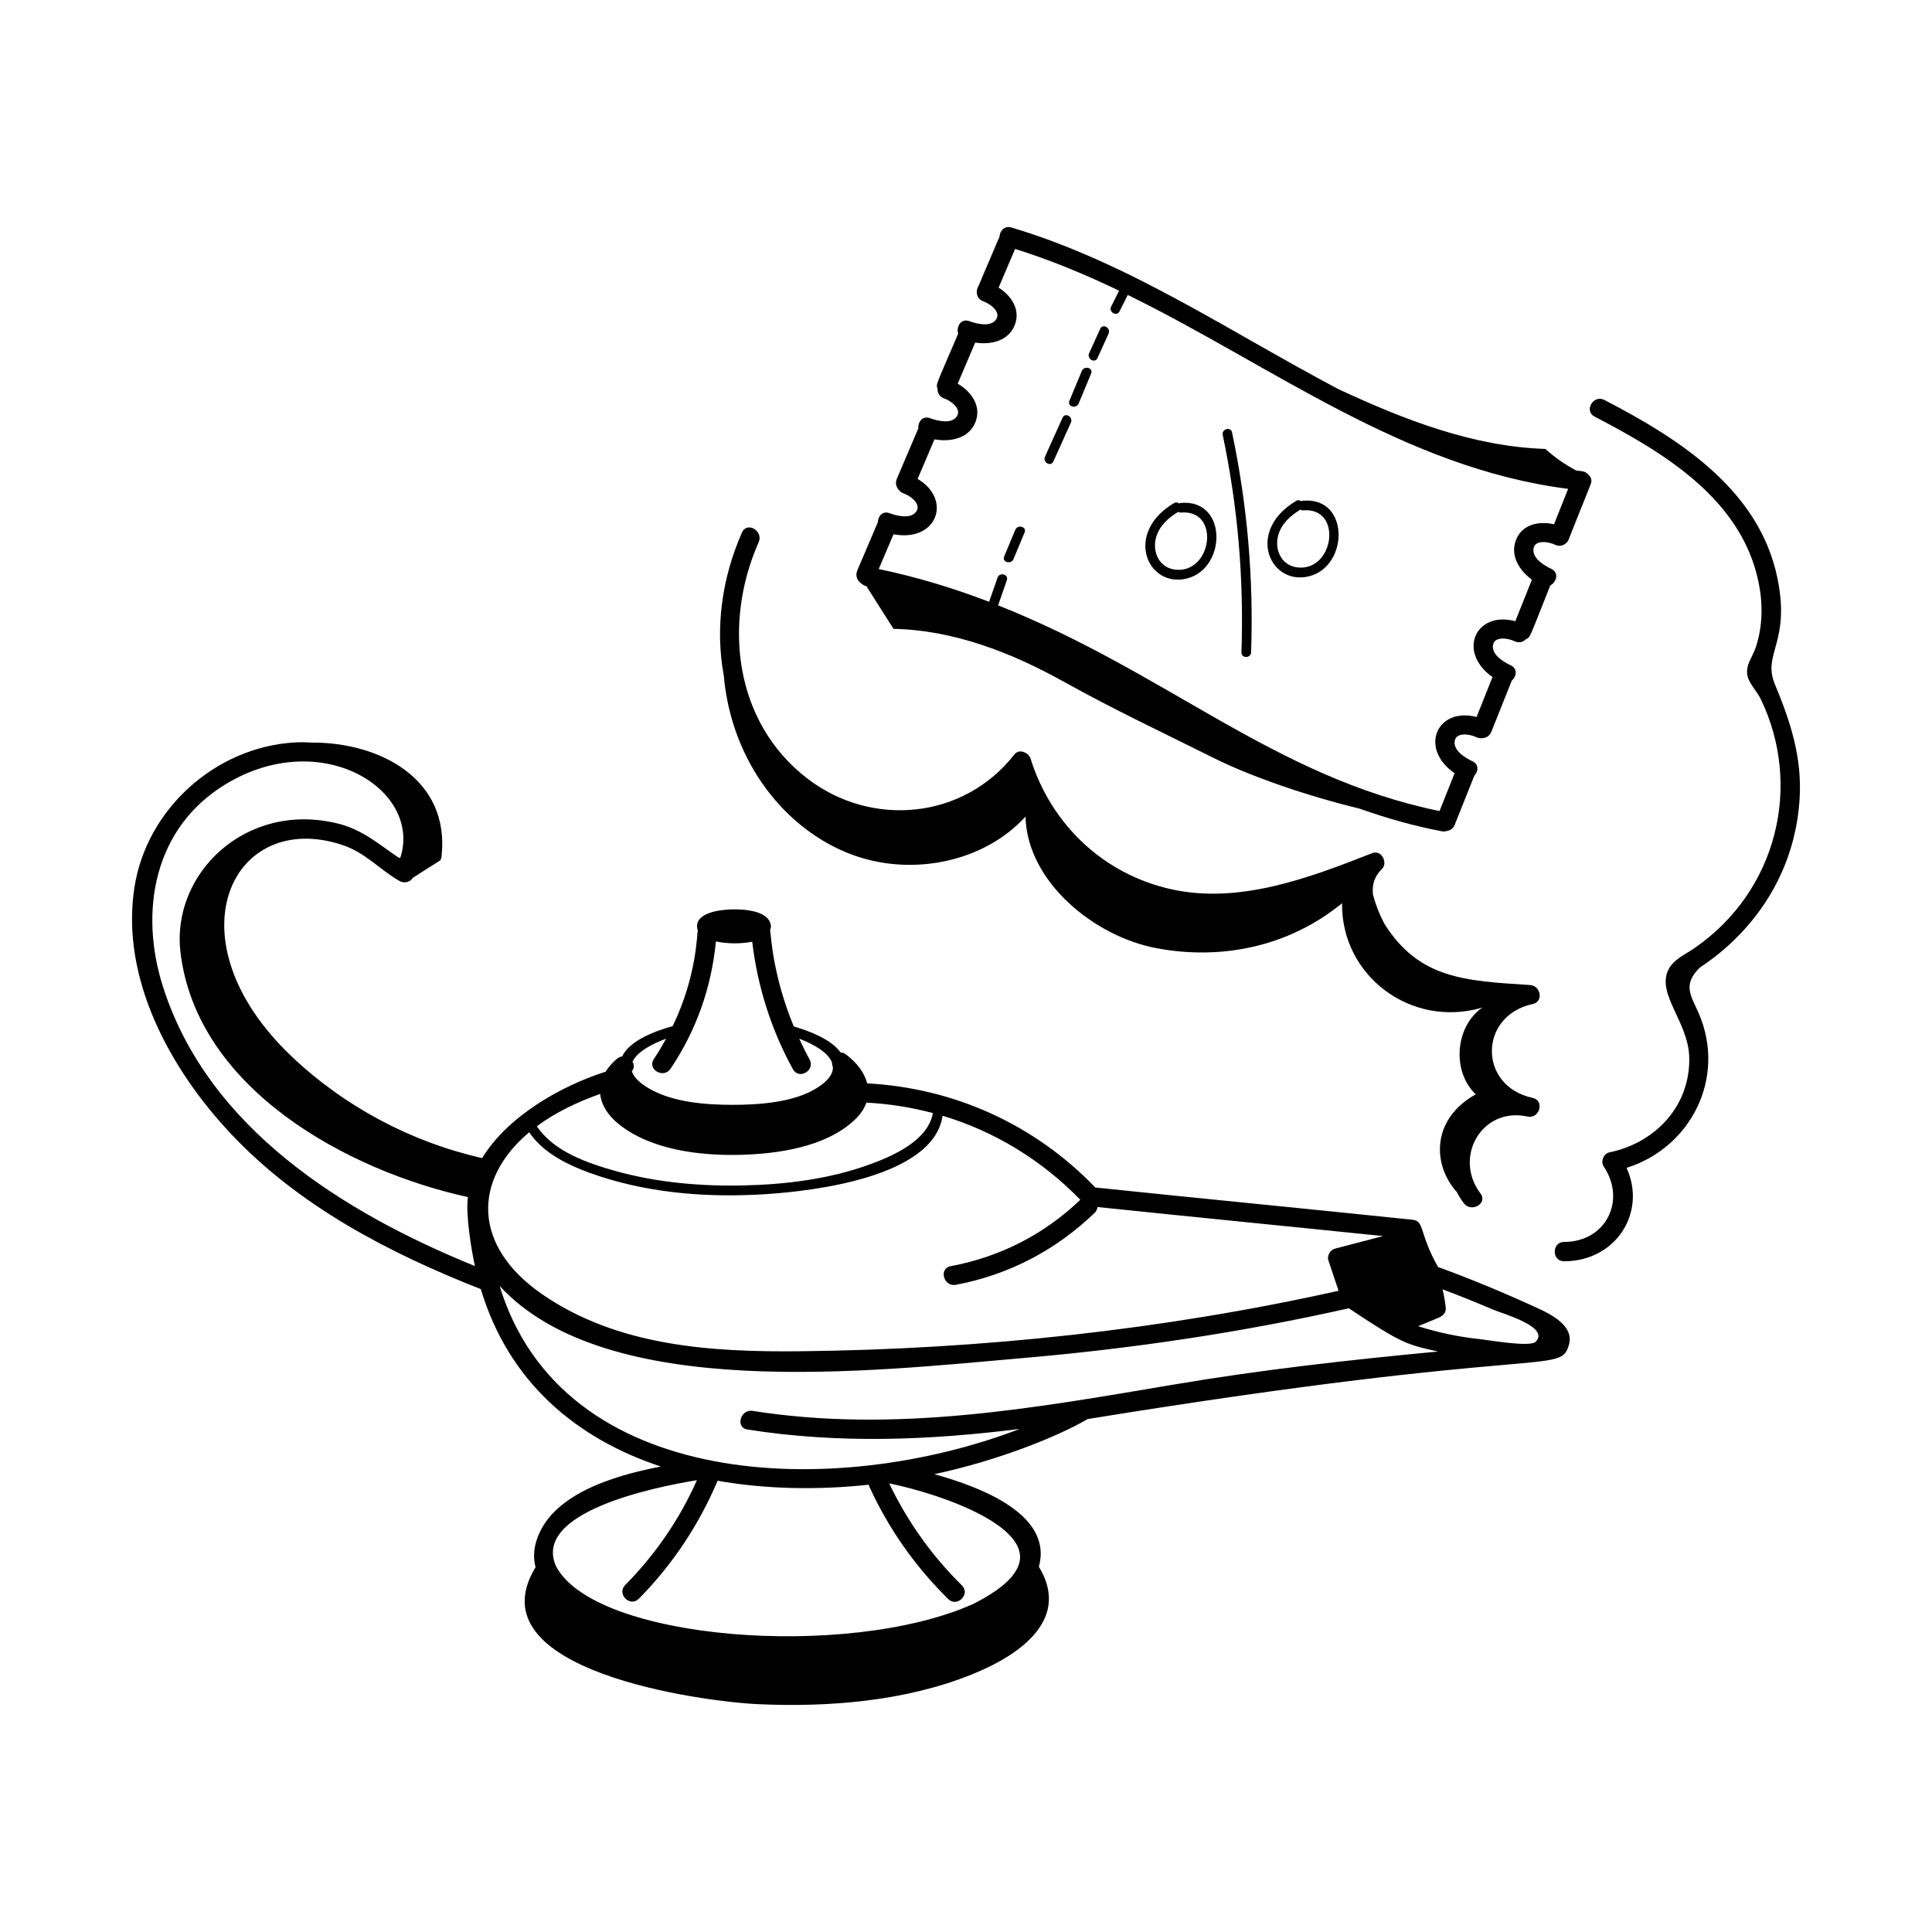 <svg id="Layer_1" enable-background="new 0 0 300 300" height="512" viewBox="0 0 300 300" width="512" xmlns="http://www.w3.org/2000/svg"><g id="Gift_Voucher"><g><path d="m161.317 243.294c2.164-7.863-8.316-12.2-16.236-14.383 9.947-2.13 19.196-5.865 23.821-8.563 71.711-11.628 73.379-6.727 74.736-11.594.795-2.852-2.781-4.663-4.808-5.592-5.086-2.332-10.274-4.512-15.535-6.423-0-.001-.001-.002-.001-.003-2.962-5.256-2.078-7.136-3.94-7.331-16.42-1.715-32.854-3.296-49.273-5.011-9.391-9.769-21.89-15.446-35.427-16.169-.418-1.659-1.604-3.231-3.311-4.507-.278-.208-.553-.29-.811-.286-1.457-2.048-4.845-3.336-7.272-4.042-3.292-7.943-3.526-14.108-3.68-14.955.062-.155.174-.454.115-.794-.41-2.304-4.328-2.474-6.056-2.429-1.521.04-5.406.371-5.406 2.628 0 .226.047.428.12.617-.148.625-.154 7.148-3.9 14.88-2.743.764-6.69 2.232-7.852 4.711-.272.035-.546.145-.8.36-.759.644-1.342 1.325-1.771 2.025-.054.012-.105.017-.161.035-6.792 2.198-15.041 6.853-19.002 13.36-11.017-2.487-21.342-7.981-29.543-15.749-19.193-18.181-9.368-38.515 7.77-32.895 3.678 1.206 5.744 3.785 8.968 5.633.654.375 1.644.198 2.025-.498 1.369-.863 2.719-1.753 4.096-2.603.23-.142.327-.347.342-.557.007-.032.025-.056.029-.091 1.407-12.212-9.75-17.865-20.305-17.761-.857-.058-1.712-.068-2.558-.017-12.28.753-22.941 10.367-24.818 22.509-2.184 14.125 5.554 28.216 14.933 38.202 10.63 11.318 24.572 18.548 38.856 24.176 4.353 14.503 14.903 23.232 27.954 27.548-7.767 1.485-17.134 4.462-19.324 11.542-.458 1.479-.459 2.838-.129 4.085-9.832 16.104 25.969 20.883 34.517 21.269 11.058.5 22.928-.452 33.284-4.639 8.319-3.363 15.078-8.982 10.353-16.69zm77.139-34.941c-.872.877-7.395-.282-8.641-.412-3.302-.341-6.473-1.019-9.608-2.006 1.062-.442 2.125-.885 3.189-1.322.579-.237 1.157-.743 1.101-1.446-.079-1.003-.272-1.985-.495-2.962 2.635.993 5.247 2.038 7.837 3.151 1.417.609 8.911 2.677 6.616 4.996zm-142.39-33.81c4.974 4.008 12.534 4.915 18.688 4.783 5.896-.126 13.456-1.171 17.953-5.428.912-.863 1.505-1.768 1.827-2.683 3.534.181 6.983.736 10.319 1.622-.73 4.301-6.299 6.714-9.933 8.023-6.177 2.226-12.857 3.061-19.391 3.212-6.648.154-13.435-.428-19.857-2.213-4.284-1.19-9.719-3.027-12.303-6.98 2.956-2.196 6.408-3.806 9.824-5.016.17 1.658 1.142 3.284 2.873 4.68zm7.375-13.264c-.592 1.072-1.218 2.131-1.915 3.166-1.081 1.605 1.517 3.109 2.591 1.514 4.03-5.987 6.355-12.641 7.05-19.772 1.735.372 3.969.395 5.634.038.839 6.987 2.923 13.597 6.322 19.804.927 1.694 3.519.182 2.59-1.514-.583-1.063-1.11-2.143-1.612-3.229 2.256.861 4.511 2.153 5.093 3.708-.007.238.041.479.145.705.03.999-.66 2.086-2.462 3.227-3.604 2.278-9.052 2.633-13.127 2.633-4.205 0-9.429-.392-13.127-2.633-1.494-.905-2.263-1.773-2.512-2.587.403-.474.375-1.027.106-1.475.675-1.512 2.99-2.754 5.225-3.583zm-21.263 14.536c2.425 3.644 7.045 5.566 11.05 6.873 8.23 2.685 17.261 3.305 25.854 2.728 6.865-.461 25.867-2.529 27.284-12.163 8.061 2.418 15.372 6.871 21.385 13.048-5.649 5.411-12.447 8.866-20.133 10.312-1.895.357-1.092 3.249.798 2.893 8.215-1.546 15.54-5.374 21.554-11.171.292-.281.423-.597.445-.908 14.779 1.542 29.569 2.987 44.35 4.511-2.48.647-4.96 1.294-7.44 1.941-.753.197-1.303 1.083-1.048 1.845.525 1.569 1.051 3.139 1.577 4.708-27.313 6.086-55.571 9.09-83.543 9.39-13.823.149-28.403-.749-40.151-8.872-10.731-7.42-10.843-17.684-1.98-25.135zm-56.855-22.548c-3.773-11.794-1.416-24.752 9.728-31.504 14.854-8.999 30.484.857 27.12 11.407-.079.011-.159.02-.248.021-3.051-2.04-5.579-4.363-9.502-5.32-14.281-3.486-25.838 7.804-24.398 19.983 2.511 21.245 25.998 33.952 44.632 38.028-.365 2.701.522 8.09 1.09 10.715-20.335-8.279-41.387-21.345-48.421-43.331zm52.26 46.417c16.606 18.046 57.394 13.273 81.561 11.169 16.938-1.474 33.708-3.97 50.297-7.703 8.206 5.456 8.926 5.62 13.862 6.714-13.761 1.298-27.5 2.837-41.132 5.146-21.737 3.681-43.256 7.548-65.314 4.071-1.889-.298-2.702 2.592-.797 2.893 14.164 2.233 28.255 1.673 42.289-.092-28.73 11.014-71.038 9.709-80.766-22.198zm30.639 30.159c-2.708 6.085-6.457 11.538-11.145 16.291-1.357 1.375.763 3.499 2.121 2.121 5.255-5.328 9.304-11.455 12.236-18.326 7.524 1.328 15.537 1.464 23.463.616.025.111.061.224.113.337 3 6.542 7.108 12.371 12.233 17.42 1.376 1.356 3.5-.764 2.122-2.121-4.697-4.627-8.451-9.929-11.297-15.851.036.009.065.024.103.032 7.838 1.587 23.885 7.043 19.47 13.726-1.35 2.129-4.334 3.873-6.578 5-19.489 8.685-58.96 5.628-64.774-5.993-3.488-8.25 15.003-12.136 21.933-13.252z"/><path d="m237.197 173.375c1.882.405 2.687-2.486.797-2.893-8.486-1.811-8.413-12.774.014-14.581 1.73-.371 1.215-2.844-.399-2.946-10.137-.642-17.272-.95-22.66-9.541-.755-1.429-1.349-2.944-1.759-4.507-.154-1.462.208-2.833 1.364-3.931 1.03-.979-.03-3.068-1.459-2.507-9.814 3.852-20.672 7.981-31.292 5.597-10.49-2.354-18.577-10.058-21.777-20.256-.303-.964-1.77-1.605-2.507-.662-7.859 10.064-22.147 11.441-32.169 3.731-11.347-8.73-13.11-24.127-7.542-36.683.775-1.75-1.809-3.278-2.591-1.514-3.122 7.04-4.183 14.863-2.84 22.133 1.18 13.578 9.645 24.106 19.977 27.916 9.133 3.368 20.307 1.249 26.888-5.924.221 9.997 10.527 18.582 20.354 20.432s20.352-.086 28.802-6.985c-.172 11.21 10.693 19.489 21.791 16.196-4.247 2.93-4.784 9.931-1.034 13.475-7.014 3.928-6.677 11.046-2.937 15.179.299.589.654 1.17 1.086 1.737 1.154 1.516 3.761.023 2.59-1.514-4.253-5.585.156-13.493 7.302-11.953z"/><path d="m279.435 124.149c.431-6.495-1.404-12.058-3.848-17.943-1.966-4.732 2.528-6.443.376-16.599-2.896-13.668-15.299-21.511-26.832-27.5-1.711-.889-3.23 1.699-1.514 2.59 10.803 5.61 22.796 12.816 25.453 25.707.681 3.302.654 6.822-.411 10.039-.593 1.792-1.646 2.756-1.313 4.497.212 1.111 1.504 2.476 2.007 3.504 6.545 13.368 2.703 29.901-10.299 38.824-1.371.941-3.174 1.703-3.969 3.271-1.91 3.764 3.044 8.119 3.216 13.535.241 7.579-5.224 13.386-12.379 14.86-.915.188-1.414 1.431-.896 2.203 3.553 5.3.305 11.712-6.159 11.711-1.93-0-1.934 3 0 3 8.064.001 12.862-7.588 9.706-14.505 9.975-3.125 15.539-13.977 11.202-24.008-1.142-2.642-2.594-4.363.153-7.068.442-.435 14.33-8.334 15.508-26.12z"/><path d="m241.461 84.58c1.081.533 2.082-.283 2.253-1.177.012-.027.029-.049.04-.078 1.059-2.651 2.117-5.302 3.176-7.953.004-.013.01-.024.015-.037.019-.048.039-.097.058-.145.246-.616.061-1.108-.312-1.422-.239-.32-.603-.558-1.095-.607-.287-.028-.567-.071-.853-.103-1.722-.916-3.336-2.035-4.779-3.347-11.19-.362-21.805-4.483-32.065-9.253-16.698-8.78-32.599-19.703-50.85-25.132-1.083-.322-1.798.531-1.842 1.407-2.841 6.671-3.163 7.409-3.246 7.647-.514.75-.394 2.024.74 2.416.955.329 2.792 1.583 1.975 2.803-.84 1.255-3.05.677-4.16.269-1.307-.481-2.072.885-1.729 1.937-3.473 8.151-3.458 7.784-3.212 8.535-.024.622.278 1.262 1.024 1.519.955.329 2.792 1.583 1.975 2.803-.84 1.256-3.051.678-4.16.27-1.156-.426-1.89.596-1.807 1.565-1.115 2.617-2.23 5.235-3.345 7.852-.291.682-.076 1.327.336 1.761.167.216.399.396.715.505.955.329 2.792 1.583 1.975 2.803-.84 1.256-3.051.677-4.16.269-1.086-.4-1.797.479-1.811 1.391-1.067 2.504-2.134 5.008-3.2 7.513-.373.875.082 1.695.726 2.077.17.164.395.291.695.352 1.401 2.208 2.802 4.417 4.202 6.625 9.338.196 18.251 3.653 26.414 8.192 8.163 4.538 14.883 7.652 23.238 11.827 5.59 2.793 14.144 5.818 22.744 7.906 4.122 1.469 8.356 2.677 12.753 3.51.27.051.514.031.734-.034.523-.07 1.024-.373 1.268-.981 1.013-2.538 2.027-5.076 3.04-7.614.627-.65.746-1.754-.291-2.243-1.079-.509-2.894-1.584-2.77-3.026.136-1.579 2.394-1.191 3.349-.721.244.12.481.166.708.164.648.052 1.348-.238 1.649-.993 1.058-2.651 2.117-5.302 3.175-7.953.737-.624.941-1.846-.163-2.367-1.08-.509-2.894-1.584-2.77-3.027.136-1.579 2.394-1.191 3.349-.72.692.341 1.347.125 1.776-.305.735-.345.457-.021 3.785-8.356.976-.503 1.401-1.985.153-2.574-1.079-.509-2.894-1.584-2.77-3.027.136-1.579 2.394-1.191 3.349-.72zm-6.07-.71c-.93 2.426.542 4.712 2.479 6.147-.857 2.147-1.715 4.295-2.572 6.442-6.169-1.654-9.078 4.78-3.54 8.671-.826 2.068-1.652 4.137-2.479 6.206-6.155-1.591-8.999 4.871-3.409 8.731-.782 1.958-1.563 3.916-2.345 5.874-25.788-5.307-42.239-21.515-68.539-31.942.453-1.302.906-2.604 1.358-3.906.318-.914-1.131-1.306-1.446-.398-.436 1.252-.871 2.503-1.306 3.755-5.531-2.12-11.224-3.854-17.145-5.088.767-1.8 1.533-3.6 2.3-5.399 6.767 1.265 9.147-5.395 3.741-8.598.872-2.048 1.745-4.096 2.617-6.143 2.491.444 5.356-.12 6.368-2.694.977-2.486-.669-4.74-2.763-5.953.906-2.126 1.812-4.252 2.717-6.378 2.438.373 5.166-.232 6.148-2.731.938-2.386-.542-4.558-2.512-5.802.853-2.003 1.707-4.007 2.56-6.011 5.574 1.75 10.929 3.978 16.152 6.485-.411.819-.822 1.638-1.233 2.457-.432.861.862 1.621 1.295.757.428-.853.855-1.705 1.283-2.558 22.521 11.053 42.786 26.844 68.381 30.117-.731 1.832-1.463 3.664-2.195 5.497-2.325-.532-4.968-.016-5.918 2.464z"/><path d="m157.654 82.275c-.575 1.379-1.15 2.759-1.726 4.139-.371.89 1.08 1.278 1.446.399.575-1.38 1.15-2.759 1.726-4.139.371-.89-1.08-1.278-1.446-.398z"/><path d="m164.995 64.858c-.909 2.017-1.819 4.034-2.728 6.051-.394.873.898 1.636 1.295.757.91-2.017 1.819-4.034 2.729-6.05.394-.873-.898-1.637-1.295-.757z"/><path d="m167.985 57.604c-.645 1.547-1.289 3.095-1.933 4.642-.371.89 1.08 1.278 1.446.399.645-1.547 1.289-3.094 1.933-4.642.371-.89-1.08-1.278-1.446-.399z"/><path d="m170.843 51.054c-.575 1.265-1.15 2.529-1.725 3.794-.396.873.896 1.636 1.295.757.575-1.265 1.15-2.53 1.725-3.794.396-.872-.896-1.636-1.295-.757z"/><path d="m189.866 67.546c2.342 11.128 3.304 22.381 2.903 33.742-.034.966 1.466.964 1.5 0 .405-11.5-.587-22.883-2.957-34.141-.199-.944-1.645-.545-1.446.398z"/><path d="m183.394 78.091c-.117.01-.219.042-.308.089-.209-.17-.5-.231-.804-.05-7.555 4.504-4.361 12.66 1.432 11.817 6.741-.98 7.154-12.478-.321-11.856zm-.913 10.36c-2.48-.296-3.586-2.736-2.97-4.987.492-1.797 1.913-3.06 3.45-3.99.113.078.25.132.433.116 6.184-.514 4.809 9.543-.913 8.86z"/><path d="m202.365 77.746c-.117.01-.219.042-.307.089-.209-.17-.5-.231-.804-.05-7.599 4.531-4.321 12.654 1.432 11.818 6.741-.98 7.154-12.478-.321-11.856zm-.912 10.36c-2.48-.296-3.586-2.736-2.97-4.986.492-1.797 1.913-3.06 3.45-3.99.113.078.25.132.432.117 6.185-.514 4.81 9.543-.912 8.86z"/></g></g></svg>